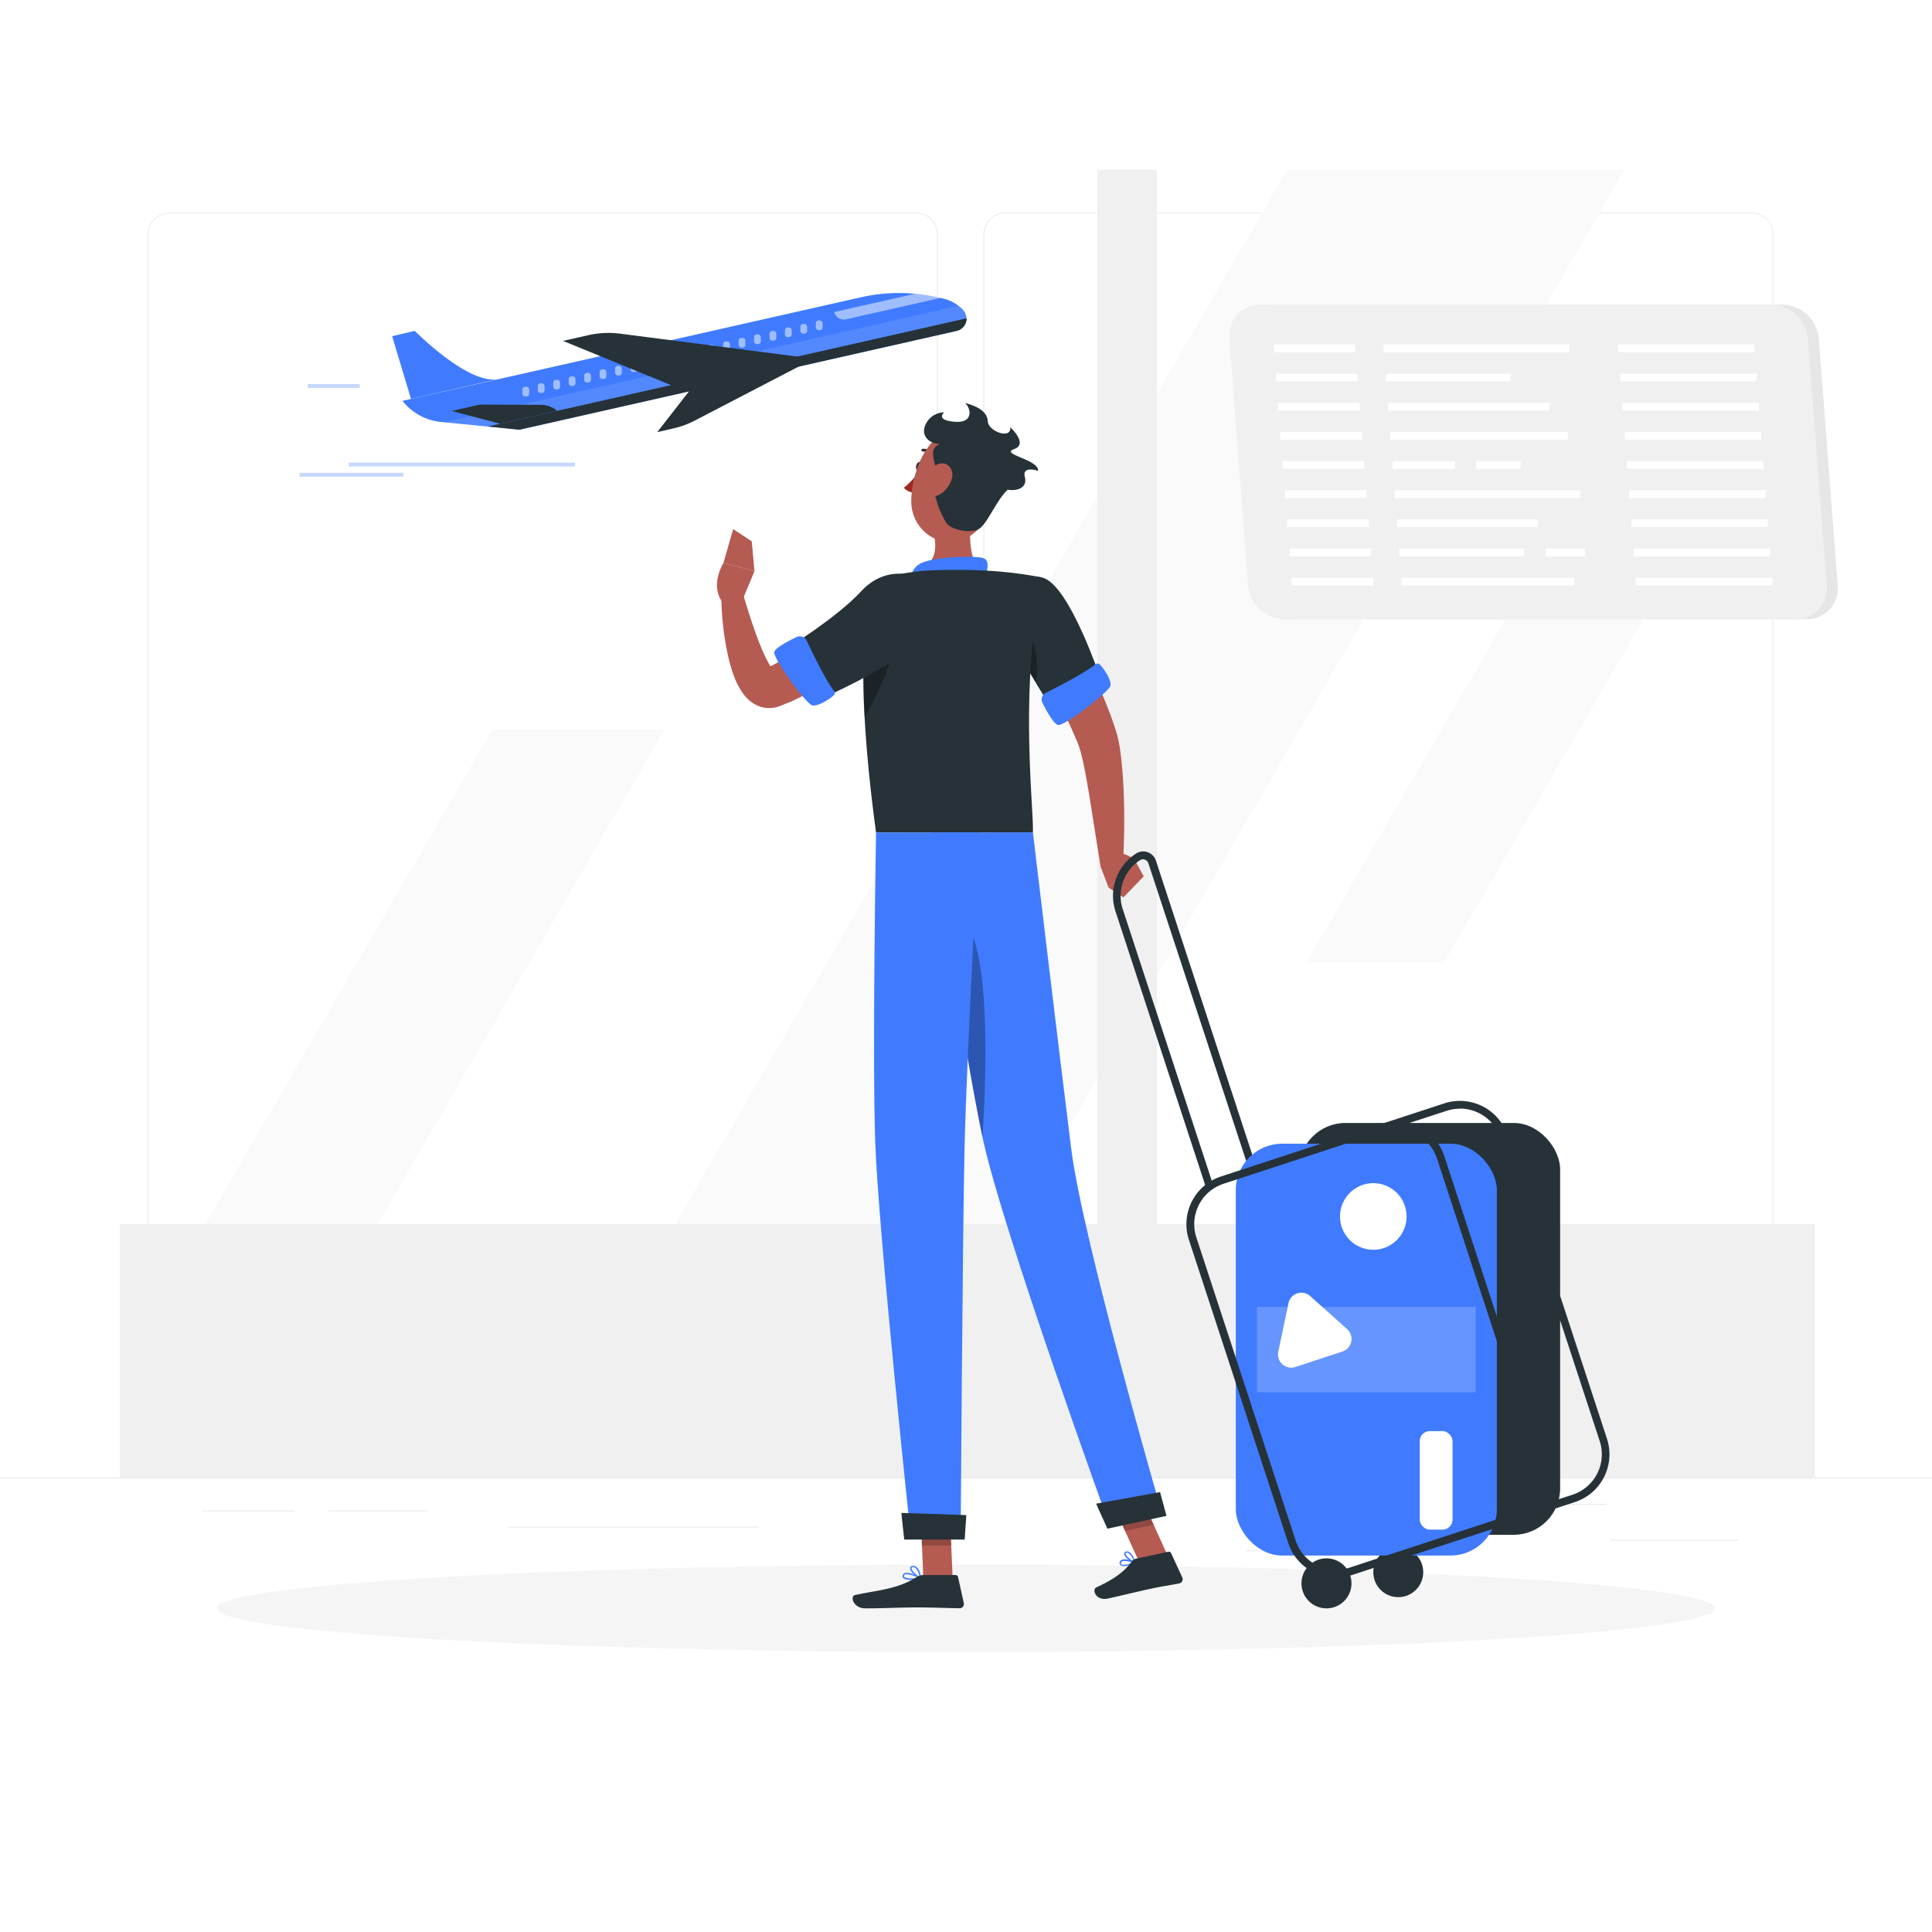 <svg class="animated" id="freepik_stories-departing" xmlns="http://www.w3.org/2000/svg" viewBox="0 0 500 500" version="1.1" xmlns:xlink="http://www.w3.org/1999/xlink" xmlns:svgjs="http://svgjs.com/svgjs"><style>svg#freepik_stories-departing:not(.animated) .animable {opacity: 0;}svg#freepik_stories-departing.animated #freepik--background-complete--inject-1 {animation: 2.0s 1 forwards cubic-bezier(.36,-0.01,.5,1.38) slideUp;animation-delay: 0s;}svg#freepik_stories-departing.animated #freepik--Shadow--inject-1 {animation: 1s 1 forwards cubic-bezier(.36,-0.01,.5,1.38) lightSpeedRight;animation-delay: 0s;}svg#freepik_stories-departing.animated #freepik--Airplane--inject-1 {animation: 3.0s 1 forwards cubic-bezier(.36,-0.01,.5,1.38) slideLeft;animation-delay: 0s;}svg#freepik_stories-departing.animated #freepik--Character--inject-1 {animation: 1.5s 1 forwards cubic-bezier(.36,-0.01,.5,1.38) zoomOut;animation-delay: 0s;}            @keyframes slideUp {                0% {                    opacity: 0;                    transform: translateY(30px);                }                100% {                    opacity: 1;                    transform: inherit;                }            }                    @keyframes lightSpeedRight {              from {                transform: translate3d(50%, 0, 0) skewX(-20deg);                opacity: 0;              }              60% {                transform: skewX(10deg);                opacity: 1;              }              80% {                transform: skewX(-2deg);              }              to {                opacity: 1;                transform: translate3d(0, 0, 0);              }            }                    @keyframes slideLeft {                0% {                    opacity: 0;                    transform: translateX(-30px);                }                100% {                    opacity: 1;                    transform: translateX(0);                }            }                    @keyframes zoomOut {                0% {                    opacity: 0;                    transform: scale(1.5);                }                100% {                    opacity: 1;                    transform: scale(1);                }            }        </style><g id="freepik--background-complete--inject-1" class="animable" style="transform-origin: 250px 222.675px;"><rect y="382.4" width="500" height="0.25" style="fill: rgb(235, 235, 235); transform-origin: 250px 382.525px;" id="elltcptp145ue" class="animable"></rect><rect x="416.78" y="398.49" width="33.12" height="0.25" style="fill: rgb(235, 235, 235); transform-origin: 433.34px 398.615px;" id="elim66x4ncpab" class="animable"></rect><rect x="322.53" y="401.21" width="8.69" height="0.25" style="fill: rgb(235, 235, 235); transform-origin: 326.875px 401.335px;" id="elcnyvk1gwimt" class="animable"></rect><rect x="368.11" y="389.21" width="47.67" height="0.25" style="fill: rgb(235, 235, 235); transform-origin: 391.945px 389.335px;" id="elthklqqktebe" class="animable"></rect><rect x="52.46" y="390.89" width="23.68" height="0.25" style="fill: rgb(235, 235, 235); transform-origin: 64.3px 391.015px;" id="elrox3hjipvb" class="animable"></rect><rect x="85.04" y="390.89" width="25.85" height="0.25" style="fill: rgb(235, 235, 235); transform-origin: 97.965px 391.015px;" id="elixs2aikbdl" class="animable"></rect><rect x="131.47" y="395.11" width="64.64" height="0.25" style="fill: rgb(235, 235, 235); transform-origin: 163.79px 395.235px;" id="elzhmsi1g4rsl" class="animable"></rect><path d="M237,337.8H43.91a5.71,5.71,0,0,1-5.7-5.71V60.66A5.71,5.71,0,0,1,43.91,55H237a5.71,5.71,0,0,1,5.71,5.71V332.09A5.71,5.71,0,0,1,237,337.8ZM43.91,55.2a5.46,5.46,0,0,0-5.45,5.46V332.09a5.46,5.46,0,0,0,5.45,5.46H237a5.47,5.47,0,0,0,5.46-5.46V60.66A5.47,5.47,0,0,0,237,55.2Z" style="fill: rgb(235, 235, 235); transform-origin: 140.46px 196.4px;" id="elppw3d09ljk" class="animable"></path><path d="M453.31,337.8H260.21a5.72,5.72,0,0,1-5.71-5.71V60.66A5.72,5.72,0,0,1,260.21,55h193.1A5.71,5.71,0,0,1,459,60.66V332.09A5.71,5.71,0,0,1,453.31,337.8ZM260.21,55.2a5.47,5.47,0,0,0-5.46,5.46V332.09a5.47,5.47,0,0,0,5.46,5.46h193.1a5.47,5.47,0,0,0,5.46-5.46V60.66a5.47,5.47,0,0,0-5.46-5.46Z" style="fill: rgb(235, 235, 235); transform-origin: 356.75px 196.4px;" id="elltuwobckgus" class="animable"></path><polygon points="161.34 339.89 333.1 43.89 420.48 43.89 248.72 339.89 161.34 339.89" style="fill: rgb(250, 250, 250); transform-origin: 290.91px 191.89px;" id="el8yxtgp3yh77" class="animable"></polygon><polygon points="39.73 339.89 127.43 188.75 172.05 188.75 84.35 339.89 39.73 339.89" style="fill: rgb(250, 250, 250); transform-origin: 105.89px 264.32px;" id="elrxd2g03a0u" class="animable"></polygon><polygon points="337.99 249.23 408.18 128.27 443.89 128.27 373.7 249.23 337.99 249.23" style="fill: rgb(250, 250, 250); transform-origin: 390.94px 188.75px;" id="el91vywk146na" class="animable"></polygon><polygon points="299.39 316.78 299.39 43.89 283.99 43.89 283.99 316.78 31 316.78 31 382.4 469.67 382.4 469.67 316.78 299.39 316.78" style="fill: rgb(240, 240, 240); transform-origin: 250.335px 213.145px;" id="el7kxdvvsta1" class="animable"></polygon><path d="M467.52,160.27H335.27a9.59,9.59,0,0,1-9.41-8.74L321,87.6a8,8,0,0,1,8.08-8.75H461.3a9.6,9.6,0,0,1,9.41,8.75l4.89,63.93A8,8,0,0,1,467.52,160.27Z" style="fill: rgb(230, 230, 230); transform-origin: 398.3px 119.56px;" id="elt96ke9d5m7" class="animable"></path><path d="M464.68,160.27H332.43a9.6,9.6,0,0,1-9.41-8.74L318.14,87.6a8,8,0,0,1,8.08-8.75H458.46a9.61,9.61,0,0,1,9.42,8.75l4.88,63.93A8,8,0,0,1,464.68,160.27Z" style="fill: rgb(240, 240, 240); transform-origin: 395.45px 119.56px;" id="el7jepw01nue" class="animable"></path><rect x="329.65" y="89.16" width="21.11" height="2" style="fill: rgb(255, 255, 255); transform-origin: 340.205px 90.16px;" id="el5o4njiuqkik" class="animable"></rect><rect x="358.07" y="89.16" width="48.08" height="2" style="fill: rgb(255, 255, 255); transform-origin: 382.11px 90.16px;" id="elyawvozc9k2m" class="animable"></rect><rect x="418.75" y="89.16" width="35.31" height="2" style="fill: rgb(255, 255, 255); transform-origin: 436.405px 90.16px;" id="ele1cs1adt4ts" class="animable"></rect><rect x="330.22" y="96.71" width="21.11" height="2" style="fill: rgb(255, 255, 255); transform-origin: 340.775px 97.71px;" id="elorwqjyeav3" class="animable"></rect><rect x="358.65" y="96.71" width="32.29" height="2" style="fill: rgb(255, 255, 255); transform-origin: 374.795px 97.71px;" id="el31qnd5j6lni" class="animable"></rect><rect x="419.33" y="96.71" width="35.31" height="2" style="fill: rgb(255, 255, 255); transform-origin: 436.985px 97.71px;" id="eljc33q2gxow" class="animable"></rect><rect x="330.8" y="104.25" width="21.11" height="2" style="fill: rgb(255, 255, 255); transform-origin: 341.355px 105.25px;" id="eldosxccgygpw" class="animable"></rect><rect x="359.23" y="104.25" width="41.69" height="2" style="fill: rgb(255, 255, 255); transform-origin: 380.075px 105.25px;" id="el29x753pj6yp" class="animable"></rect><rect x="419.9" y="104.25" width="35.31" height="2" style="fill: rgb(255, 255, 255); transform-origin: 437.555px 105.25px;" id="elmwinl4s6958" class="animable"></rect><rect x="331.38" y="111.8" width="21.11" height="2" style="fill: rgb(255, 255, 255); transform-origin: 341.935px 112.8px;" id="el4360nlyxalc" class="animable"></rect><rect x="359.8" y="111.8" width="45.95" height="2" style="fill: rgb(255, 255, 255); transform-origin: 382.775px 112.8px;" id="eldi3bpjz33m8" class="animable"></rect><rect x="420.48" y="111.8" width="35.31" height="2" style="fill: rgb(255, 255, 255); transform-origin: 438.135px 112.8px;" id="elv51ozp5kin9" class="animable"></rect><rect x="331.95" y="119.34" width="21.11" height="2" style="fill: rgb(255, 255, 255); transform-origin: 342.505px 120.34px;" id="elz69y7hfcf2p" class="animable"></rect><rect x="360.38" y="119.34" width="16.14" height="2" style="fill: rgb(255, 255, 255); transform-origin: 368.45px 120.34px;" id="elyvv43ujj0hh" class="animable"></rect><rect x="382.02" y="119.34" width="11.53" height="2" style="fill: rgb(255, 255, 255); transform-origin: 387.785px 120.34px;" id="eltrc15vv6j" class="animable"></rect><rect x="421.05" y="119.34" width="35.31" height="2" style="fill: rgb(255, 255, 255); transform-origin: 438.705px 120.34px;" id="elzrc1at09oo" class="animable"></rect><rect x="332.53" y="126.88" width="21.11" height="2" style="fill: rgb(255, 255, 255); transform-origin: 343.085px 127.88px;" id="eliqro9de4j0b" class="animable"></rect><rect x="360.95" y="126.88" width="48.08" height="2" style="fill: rgb(255, 255, 255); transform-origin: 384.99px 127.88px;" id="elhsr2ly91sqi" class="animable"></rect><rect x="421.63" y="126.88" width="35.31" height="2" style="fill: rgb(255, 255, 255); transform-origin: 439.285px 127.88px;" id="el8hf3zvmb43c" class="animable"></rect><rect x="333.1" y="134.43" width="21.11" height="2" style="fill: rgb(255, 255, 255); transform-origin: 343.655px 135.43px;" id="elrflsifs1tqd" class="animable"></rect><rect x="361.53" y="134.43" width="36.37" height="2" style="fill: rgb(255, 255, 255); transform-origin: 379.715px 135.43px;" id="ellxjk6cvo78n" class="animable"></rect><rect x="422.21" y="134.43" width="35.31" height="2" style="fill: rgb(255, 255, 255); transform-origin: 439.865px 135.43px;" id="elskaz7ur0ods" class="animable"></rect><rect x="333.68" y="141.97" width="21.11" height="2" style="fill: rgb(255, 255, 255); transform-origin: 344.235px 142.97px;" id="elif3lu42t4k" class="animable"></rect><rect x="362.11" y="141.97" width="32.29" height="2" style="fill: rgb(255, 255, 255); transform-origin: 378.255px 142.97px;" id="el9nbsb4af4um" class="animable"></rect><rect x="400.07" y="141.97" width="10.11" height="2" style="fill: rgb(255, 255, 255); transform-origin: 405.125px 142.97px;" id="elp3tf0ydlq1" class="animable"></rect><rect x="422.78" y="141.97" width="35.31" height="2" style="fill: rgb(255, 255, 255); transform-origin: 440.435px 142.97px;" id="elvlinrdnbna" class="animable"></rect><rect x="334.26" y="149.51" width="21.11" height="2" style="fill: rgb(255, 255, 255); transform-origin: 344.815px 150.51px;" id="elt5qwd98qwlc" class="animable"></rect><rect x="362.68" y="149.51" width="44.71" height="2" style="fill: rgb(255, 255, 255); transform-origin: 385.035px 150.51px;" id="els9mw35lb7pl" class="animable"></rect><rect x="423.36" y="149.51" width="35.31" height="2" style="fill: rgb(255, 255, 255); transform-origin: 441.015px 150.51px;" id="ele54t3bfqnl" class="animable"></rect></g><g id="freepik--Shadow--inject-1" class="animable" style="transform-origin: 250px 416.24px;"><ellipse id="freepik--path--inject-1" cx="250" cy="416.24" rx="193.89" ry="11.32" style="fill: rgb(245, 245, 245); transform-origin: 250px 416.24px;" class="animable"></ellipse></g><g id="freepik--Airplane--inject-1" class="animable" style="transform-origin: 163.957px 101.502px;"><path d="M247.59,85.63,134.42,111.2l-20.34-2a14.5,14.5,0,0,1-9.92-5.46h0l118.63-26.8a44.92,44.92,0,0,1,19.48-.07l1.75.38a10.19,10.19,0,0,1,5.25,3h0A3.28,3.28,0,0,1,247.59,85.63Z" style="fill: rgb(64, 123, 255); transform-origin: 177.134px 93.518px;" id="elcq552nycu2l" class="animable"></path><g id="elzcivftbo57"><rect x="90.24" y="119.72" width="58.54" height="1" style="fill: rgb(64, 123, 255); opacity: 0.3; transform-origin: 119.51px 120.22px; transform: rotate(-12.75deg);" class="animable"></rect></g><g id="elbxjd25kgdme"><rect x="77.53" y="122.37" width="26.85" height="1" style="fill: rgb(64, 123, 255); opacity: 0.3; transform-origin: 90.955px 122.87px; transform: rotate(-12.75deg);" class="animable"></rect></g><g id="els6vc59htb4"><rect x="79.66" y="99.39" width="13.43" height="1" style="fill: rgb(64, 123, 255); opacity: 0.3; transform-origin: 86.375px 99.89px; transform: rotate(-12.75deg);" class="animable"></rect></g><g id="elsa7aswdhun"><path d="M249.27,80.2a9.63,9.63,0,0,0-1.15-1.06L114.93,109.23l19.49,2L247.59,85.63a3.26,3.26,0,0,0,1.68-5.43Z" style="fill: rgb(255, 255, 255); opacity: 0.1; transform-origin: 182.547px 95.185px;" class="animable"></path></g><g id="elkj0n5mqednd"><path d="M242.27,76.82a44.17,44.17,0,0,0-5.34-.82l-21,4.75h0a2.49,2.49,0,0,0,3,1.89l24.59-5.56Z" style="fill: rgb(255, 255, 255); opacity: 0.5; transform-origin: 229.725px 79.353px;" class="animable"></path></g><g id="ellsbjm5rfu6p"><g style="opacity: 0.5; transform-origin: 174.045px 92.77px;" class="animable"><g id="elggotg6dhqok"><rect x="211.14" y="82.94" width="1.75" height="2.5" rx="0.69" style="fill: rgb(255, 255, 255); transform-origin: 212.015px 84.19px; transform: rotate(-12.74deg);" class="animable"></rect></g><g id="eltb3uj22f1fp"><rect x="207.14" y="83.84" width="1.75" height="2.5" rx="0.69" style="fill: rgb(255, 255, 255); transform-origin: 208.015px 85.09px; transform: rotate(-12.72deg);" class="animable"></rect></g><g id="elyl2eeu97sbr"><rect x="203.15" y="84.75" width="1.75" height="2.5" rx="0.69" style="fill: rgb(255, 255, 255); transform-origin: 204.025px 86px; transform: rotate(-12.74deg);" class="animable"></rect></g><g id="el7rhhqqw2cpr"><rect x="199.15" y="85.65" width="1.75" height="2.5" rx="0.69" style="fill: rgb(255, 255, 255); transform-origin: 200.025px 86.9px; transform: rotate(-12.74deg);" class="animable"></rect></g><g id="elpgnn2gohozj"><rect x="195.15" y="86.55" width="1.75" height="2.5" rx="0.69" style="fill: rgb(255, 255, 255); transform-origin: 196.025px 87.8px; transform: rotate(-12.72deg);" class="animable"></rect></g><g id="el7t5mbda1gdm"><rect x="191.16" y="87.45" width="1.75" height="2.5" rx="0.69" style="fill: rgb(255, 255, 255); transform-origin: 192.035px 88.7px; transform: rotate(-12.74deg);" class="animable"></rect></g><g id="elrl1m0lz7aa"><rect x="187.16" y="88.36" width="1.75" height="2.5" rx="0.69" style="fill: rgb(255, 255, 255); transform-origin: 188.035px 89.61px; transform: rotate(-12.72deg);" class="animable"></rect></g><g id="elh1q9ewo8v3"><rect x="183.16" y="89.26" width="1.75" height="2.5" rx="0.69" style="fill: rgb(255, 255, 255); transform-origin: 184.035px 90.51px; transform: rotate(-12.74deg);" class="animable"></rect></g><g id="elyr7dzabtkse"><rect x="179.17" y="90.16" width="1.75" height="2.5" rx="0.69" style="fill: rgb(255, 255, 255); transform-origin: 180.045px 91.41px; transform: rotate(-12.72deg);" class="animable"></rect></g><g id="elxy3cgtyrlfi"><rect x="175.17" y="91.07" width="1.75" height="2.5" rx="0.69" style="fill: rgb(255, 255, 255); transform-origin: 176.045px 92.32px; transform: rotate(-12.74deg);" class="animable"></rect></g><g id="el9v5ksgb3w8i"><rect x="171.17" y="91.97" width="1.75" height="2.5" rx="0.69" style="fill: rgb(255, 255, 255); transform-origin: 172.045px 93.22px; transform: rotate(-12.72deg);" class="animable"></rect></g><g id="elf6gg56lopn"><rect x="167.17" y="92.87" width="1.75" height="2.5" rx="0.69" style="fill: rgb(255, 255, 255); transform-origin: 168.045px 94.12px; transform: rotate(-12.74deg);" class="animable"></rect></g><g id="elv1bo0gqy7t7"><rect x="163.18" y="93.78" width="1.75" height="2.5" rx="0.69" style="fill: rgb(255, 255, 255); transform-origin: 164.055px 95.03px; transform: rotate(-12.653deg);" class="animable"></rect></g><g id="el1y9xgx3l3q8"><rect x="159.18" y="94.68" width="1.75" height="2.5" rx="0.69" style="fill: rgb(255, 255, 255); transform-origin: 160.055px 95.93px; transform: rotate(-12.74deg);" class="animable"></rect></g><g id="elh1x9bkbtrpj"><rect x="155.18" y="95.58" width="1.75" height="2.5" rx="0.69" style="fill: rgb(255, 255, 255); transform-origin: 156.055px 96.83px; transform: rotate(-12.73deg);" class="animable"></rect></g><g id="elxebq6zb417m"><rect x="151.19" y="96.49" width="1.75" height="2.5" rx="0.69" style="fill: rgb(255, 255, 255); transform-origin: 152.065px 97.74px; transform: rotate(-12.74deg);" class="animable"></rect></g><g id="elhq05ddtgty6"><rect x="147.19" y="97.39" width="1.75" height="2.5" rx="0.69" style="fill: rgb(255, 255, 255); transform-origin: 148.065px 98.64px; transform: rotate(-12.72deg);" class="animable"></rect></g><g id="elqoepw5xx5pf"><rect x="143.19" y="98.29" width="1.75" height="2.5" rx="0.69" style="fill: rgb(255, 255, 255); transform-origin: 144.065px 99.54px; transform: rotate(-12.72deg);" class="animable"></rect></g><g id="elmfrfsu3atk"><rect x="139.19" y="99.2" width="1.75" height="2.5" rx="0.69" style="fill: rgb(255, 255, 255); transform-origin: 140.065px 100.45px; transform: rotate(-12.74deg);" class="animable"></rect></g><g id="elpzz5nx8pry"><rect x="135.2" y="100.1" width="1.75" height="2.5" rx="0.69" style="fill: rgb(255, 255, 255); transform-origin: 136.075px 101.35px; transform: rotate(-12.73deg);" class="animable"></rect></g></g></g><path d="M107.34,85.63,101.49,87l4.87,16.24L129,98.07C121.31,99.81,107.34,85.63,107.34,85.63Z" style="fill: rgb(64, 123, 255); transform-origin: 115.245px 94.435px;" id="elhz9tt1e8mzm" class="animable"></path><path d="M144.2,106.32h0a6.61,6.61,0,0,0-4.21-1.54l-15.78-.07-7.31,1.65,12.51,3.3Z" style="fill: rgb(38, 50, 56); transform-origin: 130.55px 107.185px;" id="elv7hzgzzppro" class="animable"></path><path d="M210.68,92.84l-50.13-6.48a23.75,23.75,0,0,0-8.32.39l-6.52,1.47,30.36,12.44Z" style="fill: rgb(38, 50, 56); transform-origin: 178.195px 93.411px;" id="elfnqczf5d2n4" class="animable"></path><path d="M208.6,93.88l-29,15.07a21.55,21.55,0,0,1-5.17,1.88l-4.33,1,8.73-11.21Z" style="fill: rgb(38, 50, 56); transform-origin: 189.35px 102.855px;" id="el6zmmij92oj6" class="animable"></path><path d="M126.25,110.38l8.17.83L247.59,85.63a3.28,3.28,0,0,0,2.57-3.25Z" style="fill: rgb(38, 50, 56); transform-origin: 188.205px 96.795px;" id="eljv4phq2iiw" class="animable"></path></g><g id="freepik--Character--inject-1" class="animable" style="transform-origin: 302.11px 260.265px;"><path d="M272.67,155.21c3.12,5.19,5.95,10.37,8.6,15.77,1.32,2.69,2.6,5.41,3.78,8.21s2.33,5.62,3.31,8.6l.37,1.12.18.57.2.7c.25.91.41,1.74.56,2.55.29,1.62.47,3.17.62,4.7.32,3,.46,6,.57,9,.18,6,.08,11.88-.3,17.84l-5.69.25-2.74-17.26c-.44-2.86-.95-5.69-1.48-8.44-.27-1.37-.58-2.72-.92-4a22.58,22.58,0,0,0-1.22-3.47c-2.11-5.06-4.72-10.18-7.41-15.24s-5.53-10.15-8.32-15.09Z" style="fill: rgb(182, 91, 82); transform-origin: 276.863px 189.865px;" id="eln9g6xzmoxb" class="animable"></path><path d="M284.9,224.47l2,5.24,6.78-7.13s-1.4-1.52-5-2.14Z" style="fill: rgb(181, 91, 82); transform-origin: 289.29px 225.075px;" id="elpqryf4cnms" class="animable"></path><polygon points="290.74 232.24 296 226.79 293.67 222.58 286.89 229.71 290.74 232.24" style="fill: rgb(181, 91, 82); transform-origin: 291.445px 227.41px;" id="eln1wtuej6vh9" class="animable"></polygon><path d="M238.55,120.82c-.14.6-.57,1-1,.91s-.59-.65-.44-1.25.57-1,1-.9S238.7,120.23,238.55,120.82Z" style="fill: rgb(38, 50, 56); transform-origin: 237.83px 120.654px;" id="eluvpv6xjkmnb" class="animable"></path><path d="M238,121.84a21.92,21.92,0,0,1-4.08,4.39,3.53,3.53,0,0,0,2.71,1.23Z" style="fill: rgb(160, 39, 36); transform-origin: 235.96px 124.65px;" id="el7hznigndcjv" class="animable"></path><path d="M241.53,118.05a.34.34,0,0,0,.25-.09.35.35,0,0,0,0-.5,3.57,3.57,0,0,0-3-1.31.37.37,0,0,0-.31.41.37.37,0,0,0,.4.31h0a2.84,2.84,0,0,1,2.38,1.06A.35.35,0,0,0,241.53,118.05Z" style="fill: rgb(38, 50, 56); transform-origin: 240.176px 117.097px;" id="elahc4hpydxr" class="animable"></path><path d="M252.05,128.32c-1.09,5.55-2.17,15.72,1.71,19.42,0,0-1.52,5.64-11.83,5.64-11.35,0-5.43-5.64-5.43-5.64,6.2-1.47,6-6.07,5-10.38Z" style="fill: rgb(181, 91, 82); transform-origin: 244.358px 140.85px;" id="el1l500gd875z" class="animable"></path><path d="M255,149.41c.58-2.09,1.21-4.47-.62-5-2-.61-12.67-.41-16.18,1.43s-2.09,5.82-2.09,5.82Z" style="fill: rgb(64, 123, 255); transform-origin: 245.71px 147.88px;" id="el7q81zayyzvi" class="animable"></path><path d="M291.87,405.16a2.43,2.43,0,0,1-1.89-.1.73.73,0,0,1-.18-.84.85.85,0,0,1,.47-.53c1-.49,3.37.47,3.48.52a.19.19,0,0,1,.11.16.17.17,0,0,1-.11.16A8.82,8.82,0,0,1,291.87,405.16ZM290.63,404l-.21.07a.49.49,0,0,0-.27.31c-.1.32,0,.42.06.45.41.35,1.92,0,3-.4A5.9,5.9,0,0,0,290.63,404Z" style="fill: rgb(64, 123, 255); transform-origin: 291.799px 404.428px;" id="elgqm3wzupuja" class="animable"></path><path d="M293.71,404.55h-.08c-.86-.25-2.7-1.55-2.72-2.41a.58.58,0,0,1,.46-.58,1,1,0,0,1,.8.06c1,.52,1.65,2.62,1.68,2.71a.18.18,0,0,1-.05.18A.19.19,0,0,1,293.71,404.55Zm-2.14-2.69-.08,0c-.22.07-.22.18-.22.23,0,.51,1.22,1.53,2.11,1.95a4.31,4.31,0,0,0-1.38-2.14A.67.67,0,0,0,291.57,401.86Z" style="fill: rgb(64, 123, 255); transform-origin: 292.383px 403.027px;" id="el2z5ni0ypqke" class="animable"></path><path d="M235.91,408.88c-1,0-1.91-.14-2.23-.57a.7.7,0,0,1,0-.79.89.89,0,0,1,.57-.42c1.26-.34,3.91,1.17,4,1.23a.19.19,0,0,1,.08.19.19.19,0,0,1-.14.15A14,14,0,0,1,235.91,408.88Zm-1.2-1.47a1.29,1.29,0,0,0-.35,0,.55.55,0,0,0-.35.25c-.13.22-.08.33,0,.4.36.49,2.28.5,3.69.3A8.17,8.17,0,0,0,234.71,407.41Z" style="fill: rgb(64, 123, 255); transform-origin: 235.945px 407.965px;" id="elkssp4kkgdw" class="animable"></path><path d="M238.21,408.67l-.08,0c-.91-.41-2.73-2-2.59-2.91,0-.2.18-.45.67-.5a1.32,1.32,0,0,1,1,.31c1,.79,1.17,2.84,1.17,2.92a.18.18,0,0,1-.07.17A.19.19,0,0,1,238.21,408.67Zm-1.86-3.08h-.1c-.33,0-.35.16-.36.2-.08.52,1.15,1.8,2.09,2.37a4.25,4.25,0,0,0-1-2.34A1,1,0,0,0,236.35,405.59Z" style="fill: rgb(64, 123, 255); transform-origin: 236.957px 406.963px;" id="elina2mp928ul" class="animable"></path><polygon points="246.55 408.49 238.96 408.49 238.21 390.91 245.79 390.91 246.55 408.49" style="fill: rgb(181, 91, 82); transform-origin: 242.38px 399.7px;" id="elwz83eco52h" class="animable"></polygon><polygon points="302.17 402.53 294.76 404.14 287.31 387.77 294.73 386.16 302.17 402.53" style="fill: rgb(181, 91, 82); transform-origin: 294.74px 395.15px;" id="elo6dkeqd1nsa" class="animable"></polygon><path d="M294,403.39l8.34-1.8a.66.66,0,0,1,.74.37l2.89,6.27a1.12,1.12,0,0,1-.8,1.56c-2.92.58-4.37.71-8,1.51-2.26.49-7.35,1.73-10.46,2.4s-4.19-2.32-3-2.87c5.44-2.49,7.72-4.68,9.19-6.72A1.84,1.84,0,0,1,294,403.39Z" style="fill: rgb(38, 50, 56); transform-origin: 294.654px 407.686px;" id="elyi33bzly0bj" class="animable"></path><path d="M239,407.61h8.29a.67.67,0,0,1,.65.52l1.49,6.74a1.1,1.1,0,0,1-1.09,1.35c-3-.05-7.31-.22-11.06-.22-4.4,0-8.19.24-13.35.24-3.11,0-4-3.15-2.67-3.44,5.94-1.3,10.78-1.44,15.91-4.6A3.57,3.57,0,0,1,239,407.61Z" style="fill: rgb(38, 50, 56); transform-origin: 235.061px 411.925px;" id="elq55ehii4mrk" class="animable"></path><path d="M232.34,162.43c-2.05,2-4.06,3.64-6.15,5.37s-4.24,3.33-6.43,4.93a87.69,87.69,0,0,1-14.25,8.47c-.64.31-1.3.59-2,.85l-1,.41-.51.2-.13.05-.21.08L201,183a7.91,7.91,0,0,1-3,.17,7.72,7.72,0,0,1-2.66-.91,9.57,9.57,0,0,1-2.9-2.6,18.93,18.93,0,0,1-2.45-4.57,38.67,38.67,0,0,1-1.3-4.2,74,74,0,0,1-2-16.2l5.64-.81c1.48,4.83,3,9.79,4.88,14.21a32,32,0,0,0,1.48,3.1,8.76,8.76,0,0,0,1.48,2.15c.18.17.33.17,0-.05a2.25,2.25,0,0,0-.81-.3,2.92,2.92,0,0,0-1.11,0l-.2.06c-.06,0,0,0,0,0l.09,0,.39-.19.77-.38c.51-.24,1-.5,1.54-.8A97.3,97.3,0,0,0,213,163.51c2-1.51,3.93-3.09,5.88-4.67s3.89-3.28,5.68-4.84Z" style="fill: rgb(182, 91, 82); transform-origin: 209.515px 168.561px;" id="eljv47uwsru0h" class="animable"></path><path d="M269.69,149.46c7.11,1.63,15.47,27.17,15.47,27.17l-12.16,8s-7.74-11.88-11.77-20.35C257,155.36,262.41,147.79,269.69,149.46Z" style="fill: rgb(38, 50, 56); transform-origin: 272.451px 166.929px;" id="elm5il31be7ih" class="animable"></path><g id="elm6x7bfm9ccg"><path d="M265.65,162.55c-.62-.81-2.31,1-3.58,3.39,1.76,3.49,4,7.35,6,10.65C269.26,170.21,267.25,164.6,265.65,162.55Z" style="opacity: 0.3; transform-origin: 265.25px 169.472px;" class="animable"></path></g><path d="M227.17,149.85s-8.08,9.13-.45,65.6h40.59c.28-6.23-3.63-36.63,2.38-66a105.63,105.63,0,0,0-13.59-1.72,150.47,150.47,0,0,0-17.26,0A76.07,76.07,0,0,0,227.17,149.85Z" style="fill: rgb(38, 50, 56); transform-origin: 246.566px 181.466px;" id="elyptnw940l9n" class="animable"></path><g id="elvnvpaxmj0kc"><path d="M223.73,165.39a165.54,165.54,0,0,0,0,20.26c3.07-5.14,7.63-14.65,8.33-22.26Z" style="opacity: 0.3; transform-origin: 227.74px 174.52px;" class="animable"></path></g><path d="M243.17,157.25c.37,10.45-30.94,23.66-30.94,23.66l-8.42-13.22s12.77-7.84,19.13-14.74C230.8,144.43,242.89,149.29,243.17,157.25Z" style="fill: rgb(38, 50, 56); transform-origin: 223.492px 164.689px;" id="el8f0k5shvml" class="animable"></path><path d="M208.76,165.79c1.57,3.33,5.11,10.6,7.08,13a.87.87,0,0,1-.11,1.2c-1.42,1.26-4.17,2.85-5.5,2.57-1.57-.34-10.22-12.19-9.85-13.81.26-1.1,3.69-2.89,5.84-3.91A1.91,1.91,0,0,1,208.76,165.79Z" style="fill: rgb(64, 123, 255); transform-origin: 208.199px 173.629px;" id="elzp6m0pzrr7a" class="animable"></path><path d="M270.62,179.32c3.3-1.65,10.48-5.37,12.87-7.39a.87.87,0,0,1,1.2.08c1.29,1.39,2.95,4.1,2.7,5.43-.29,1.58-11.93,10.52-13.56,10.18-1.11-.23-3-3.61-4.05-5.74A1.9,1.9,0,0,1,270.62,179.32Z" style="fill: rgb(64, 123, 255); transform-origin: 278.494px 179.678px;" id="el5rwkabn5poe" class="animable"></path><path d="M192.16,155.23l3.09-7.39-8-2.19s-3.6,5.65-.33,10.11Z" style="fill: rgb(181, 91, 82); transform-origin: 190.399px 150.705px;" id="elbs7qe4g8x4i" class="animable"></path><polygon points="194.56 140.1 189.74 136.93 187.24 145.65 195.25 147.84 194.56 140.1" style="fill: rgb(181, 91, 82); transform-origin: 191.245px 142.385px;" id="elwzmiwd0q79" class="animable"></polygon><g id="elad4r07hd9ls"><polygon points="238.21 390.92 238.59 399.98 246.19 399.98 245.8 390.92 238.21 390.92" style="opacity: 0.2; transform-origin: 242.2px 395.45px;" class="animable"></polygon></g><g id="ela9h4996xf0k"><polygon points="294.73 386.17 287.31 387.77 291.15 396.21 298.57 394.6 294.73 386.17" style="opacity: 0.2; transform-origin: 292.94px 391.19px;" class="animable"></polygon></g><path d="M258.7,124.39c-2.23,7.2-3.17,11.52-7.77,14.37-6.92,4.29-15.12-1.25-15.09-9,0-7,3.66-17.55,11.52-18.72A10.28,10.28,0,0,1,258.7,124.39Z" style="fill: rgb(181, 91, 82); transform-origin: 247.524px 125.588px;" id="elb4cd1yoo3cc" class="animable"></path><path d="M242.57,122.29c0-.41-1.71-4.54-.85-6.15,2-3.69,12.62.75,15.44,2.28,3.63,2,7.33,5.43,4,8-3.14,2.45-5.71,9.59-8.06,10.6s-6.94.11-8.15-1.64S240.07,126,242.57,122.29Z" style="fill: rgb(38, 50, 56); transform-origin: 251.969px 126.076px;" id="elkyppauyih8p" class="animable"></path><path d="M243.06,114.9c-2.62-.12-5-2.21-3.41-5.26a5.34,5.34,0,0,1,4.71-2.92s-2.45,2,2.67,2.43,4.21-3.62,2.71-4.86c2.58.66,5.73,1.95,5.88,4.69s6.2,4.81,5.83,1.59c0,0,4.79,4.33,1,5.66s6.53,2.69,6.2,5.65c-.84-.35-4.13-1.1-3.42,1.55s-1.71,4-5.42,3.14S247.14,120.47,243.06,114.9Z" style="fill: rgb(38, 50, 56); transform-origin: 253.897px 115.559px;" id="el0wc51gdmeg9" class="animable"></path><path d="M246.42,123.49a6.9,6.9,0,0,1-3.39,4.57c-2.21,1.07-3.44.13-3.37-2.11.06-2,1.14-5.24,3.3-5.9S246.81,121.27,246.42,123.49Z" style="fill: rgb(181, 91, 82); transform-origin: 243.067px 124.209px;" id="el5zfbfsr9toa" class="animable"></path><path d="M241.12,215.45s8.61,58,13.34,79.72c5.18,23.8,32.86,100.07,32.86,100.07l13.59-2.94s-20.73-71.41-23.68-95c-3.21-25.57-9.92-81.88-9.92-81.88Z" style="fill: rgb(64, 123, 255); transform-origin: 271.015px 305.33px;" id="elr7zuh163y2" class="animable"></path><path d="M283.69,389.15c-.05,0,2.91,6.47,2.91,6.47l15.29-3.31-1.67-6.15Z" style="fill: rgb(38, 50, 56); transform-origin: 292.79px 390.89px;" id="elgqw3dvo4u0t" class="animable"></path><g id="elbdga35yywg"><path d="M246.56,236.11c10,1.95,8.91,39.09,7.71,58.19-2.87-13.5-7.08-39.48-10-57.92A3.44,3.44,0,0,1,246.56,236.11Z" style="opacity: 0.3; transform-origin: 249.649px 265.162px;" class="animable"></path></g><path d="M226.72,215.45s-1,56.74-.22,79.88c.86,24.07,9.27,102.89,9.27,102.89h12.85s.48-77.41,1-101.05c.62-25.77,3.73-81.72,3.73-81.72Z" style="fill: rgb(64, 123, 255); transform-origin: 239.776px 306.835px;" id="elukfi4o2vxcb" class="animable"></path><path d="M233.29,391.54c-.06,0,.73,6.9.73,6.9h15.64l.42-6.33Z" style="fill: rgb(38, 50, 56); transform-origin: 241.683px 394.99px;" id="eluk08dgm3bq" class="animable"></path><g id="elmh1lj0c2xm"><rect x="336.2" y="290.62" width="67.56" height="106.58" rx="12" style="fill: rgb(38, 50, 56); transform-origin: 369.98px 343.91px; transform: rotate(-18.14deg);" class="animable"></rect></g><path d="M362.15,402.93A13.05,13.05,0,0,1,349.78,394l-25.71-78.47a13,13,0,0,1,8.3-16.41l41.39-13.56a13,13,0,0,1,16.41,8.31l25.71,78.47a13,13,0,0,1-8.31,16.4l-41.39,13.56A12.73,12.73,0,0,1,362.15,402.93Zm15.65-116a11.06,11.06,0,0,0-3.41.55L333,301a11,11,0,0,0-7,13.88l25.71,78.48a11,11,0,0,0,13.88,7L407,386.82a11,11,0,0,0,7-13.88l-25.71-78.47a11,11,0,0,0-5.49-6.38A11.13,11.13,0,0,0,377.8,286.89Zm-45.11,13.16h0Z" style="fill: rgb(38, 50, 56); transform-origin: 369.973px 343.921px;" id="elngcszs5vr0p" class="animable"></path><path d="M313,307.84a1,1,0,0,1-.95-.69l-23.35-71.26a13,13,0,0,1,5.31-15,3.41,3.41,0,0,1,3-.34,3.48,3.48,0,0,1,2.15,2.2l26.12,79.72a1,1,0,1,1-1.9.62L297.2,223.41a1.44,1.44,0,0,0-.92-.94,1.38,1.38,0,0,0-1.22.13,11,11,0,0,0-4.5,12.67l23.35,71.25a1,1,0,0,1-.64,1.27A1.06,1.06,0,0,1,313,307.84Z" style="fill: rgb(38, 50, 56); transform-origin: 306.694px 264.094px;" id="elmq7vbz28bvg" class="animable"></path><path d="M349.76,409.77a6.47,6.47,0,1,0-6.46,6.47A6.46,6.46,0,0,0,349.76,409.77Z" style="fill: rgb(38, 50, 56); transform-origin: 343.29px 409.77px;" id="elc3gfdrkw8lo" class="animable"></path><path d="M368.33,406.88a6.46,6.46,0,1,0-6.46,6.46A6.46,6.46,0,0,0,368.33,406.88Z" style="fill: rgb(38, 50, 56); transform-origin: 361.87px 406.88px;" id="el8uyadmn1r9f" class="animable"></path><g id="elz1kdx30ab6r"><rect x="319.82" y="295.99" width="67.56" height="106.58" rx="12" style="fill: rgb(64, 123, 255); transform-origin: 353.6px 349.28px; transform: rotate(-18.14deg);" class="animable"></rect></g><path d="M345.77,408.3a13.09,13.09,0,0,1-12.37-8.95l-25.71-78.48a13,13,0,0,1,8.31-16.4l41.39-13.56a13,13,0,0,1,16.4,8.3l25.71,78.48a13,13,0,0,1-8.3,16.4l-41.39,13.56A12.79,12.79,0,0,1,345.77,408.3ZM316.31,305.42l.31.95a11,11,0,0,0-7,13.88l25.71,78.47a11,11,0,0,0,13.88,7l41.39-13.56a11,11,0,0,0,7-13.88l-25.71-78.47a11,11,0,0,0-13.88-7l-41.39,13.56Z" style="fill: rgb(38, 50, 56); transform-origin: 353.596px 349.282px;" id="elsbhp7kymm6" class="animable"></path><g id="eloiozs6g3me"><rect x="325.31" y="338.24" width="56.58" height="22.09" style="fill: rgb(255, 255, 255); opacity: 0.2; transform-origin: 353.6px 349.285px; transform: rotate(-18.072deg);" class="animable"></rect></g><g id="el5drnaccd26c"><circle cx="355.41" cy="314.82" r="8.62" style="fill: rgb(255, 255, 255); transform-origin: 355.41px 314.82px; transform: rotate(-83.56deg);" class="animable"></circle></g><path d="M333.45,337.28l-2.63,12.55a3.42,3.42,0,0,0,4.41,3.95l12.18-4a3.42,3.42,0,0,0,1.22-5.8l-9.55-8.56A3.42,3.42,0,0,0,333.45,337.28Z" style="fill: rgb(255, 255, 255); transform-origin: 340.259px 344.249px;" id="elq9d0i1omvd" class="animable"></path><g id="elfufhsrg41dq"><rect x="367.42" y="370.37" width="8.5" height="25.5" rx="2.6" style="fill: rgb(255, 255, 255); transform-origin: 371.67px 383.12px; transform: rotate(-89.41deg);" class="animable"></rect></g></g><defs>     <filter id="active" height="200%">         <feMorphology in="SourceAlpha" result="DILATED" operator="dilate" radius="2"></feMorphology>                <feFlood flood-color="#32DFEC" flood-opacity="1" result="PINK"></feFlood>        <feComposite in="PINK" in2="DILATED" operator="in" result="OUTLINE"></feComposite>        <feMerge>            <feMergeNode in="OUTLINE"></feMergeNode>            <feMergeNode in="SourceGraphic"></feMergeNode>        </feMerge>    </filter>    <filter id="hover" height="200%">        <feMorphology in="SourceAlpha" result="DILATED" operator="dilate" radius="2"></feMorphology>                <feFlood flood-color="#ff0000" flood-opacity="0.5" result="PINK"></feFlood>        <feComposite in="PINK" in2="DILATED" operator="in" result="OUTLINE"></feComposite>        <feMerge>            <feMergeNode in="OUTLINE"></feMergeNode>            <feMergeNode in="SourceGraphic"></feMergeNode>        </feMerge>            <feColorMatrix type="matrix" values="0   0   0   0   0                0   1   0   0   0                0   0   0   0   0                0   0   0   1   0 "></feColorMatrix>    </filter></defs></svg>